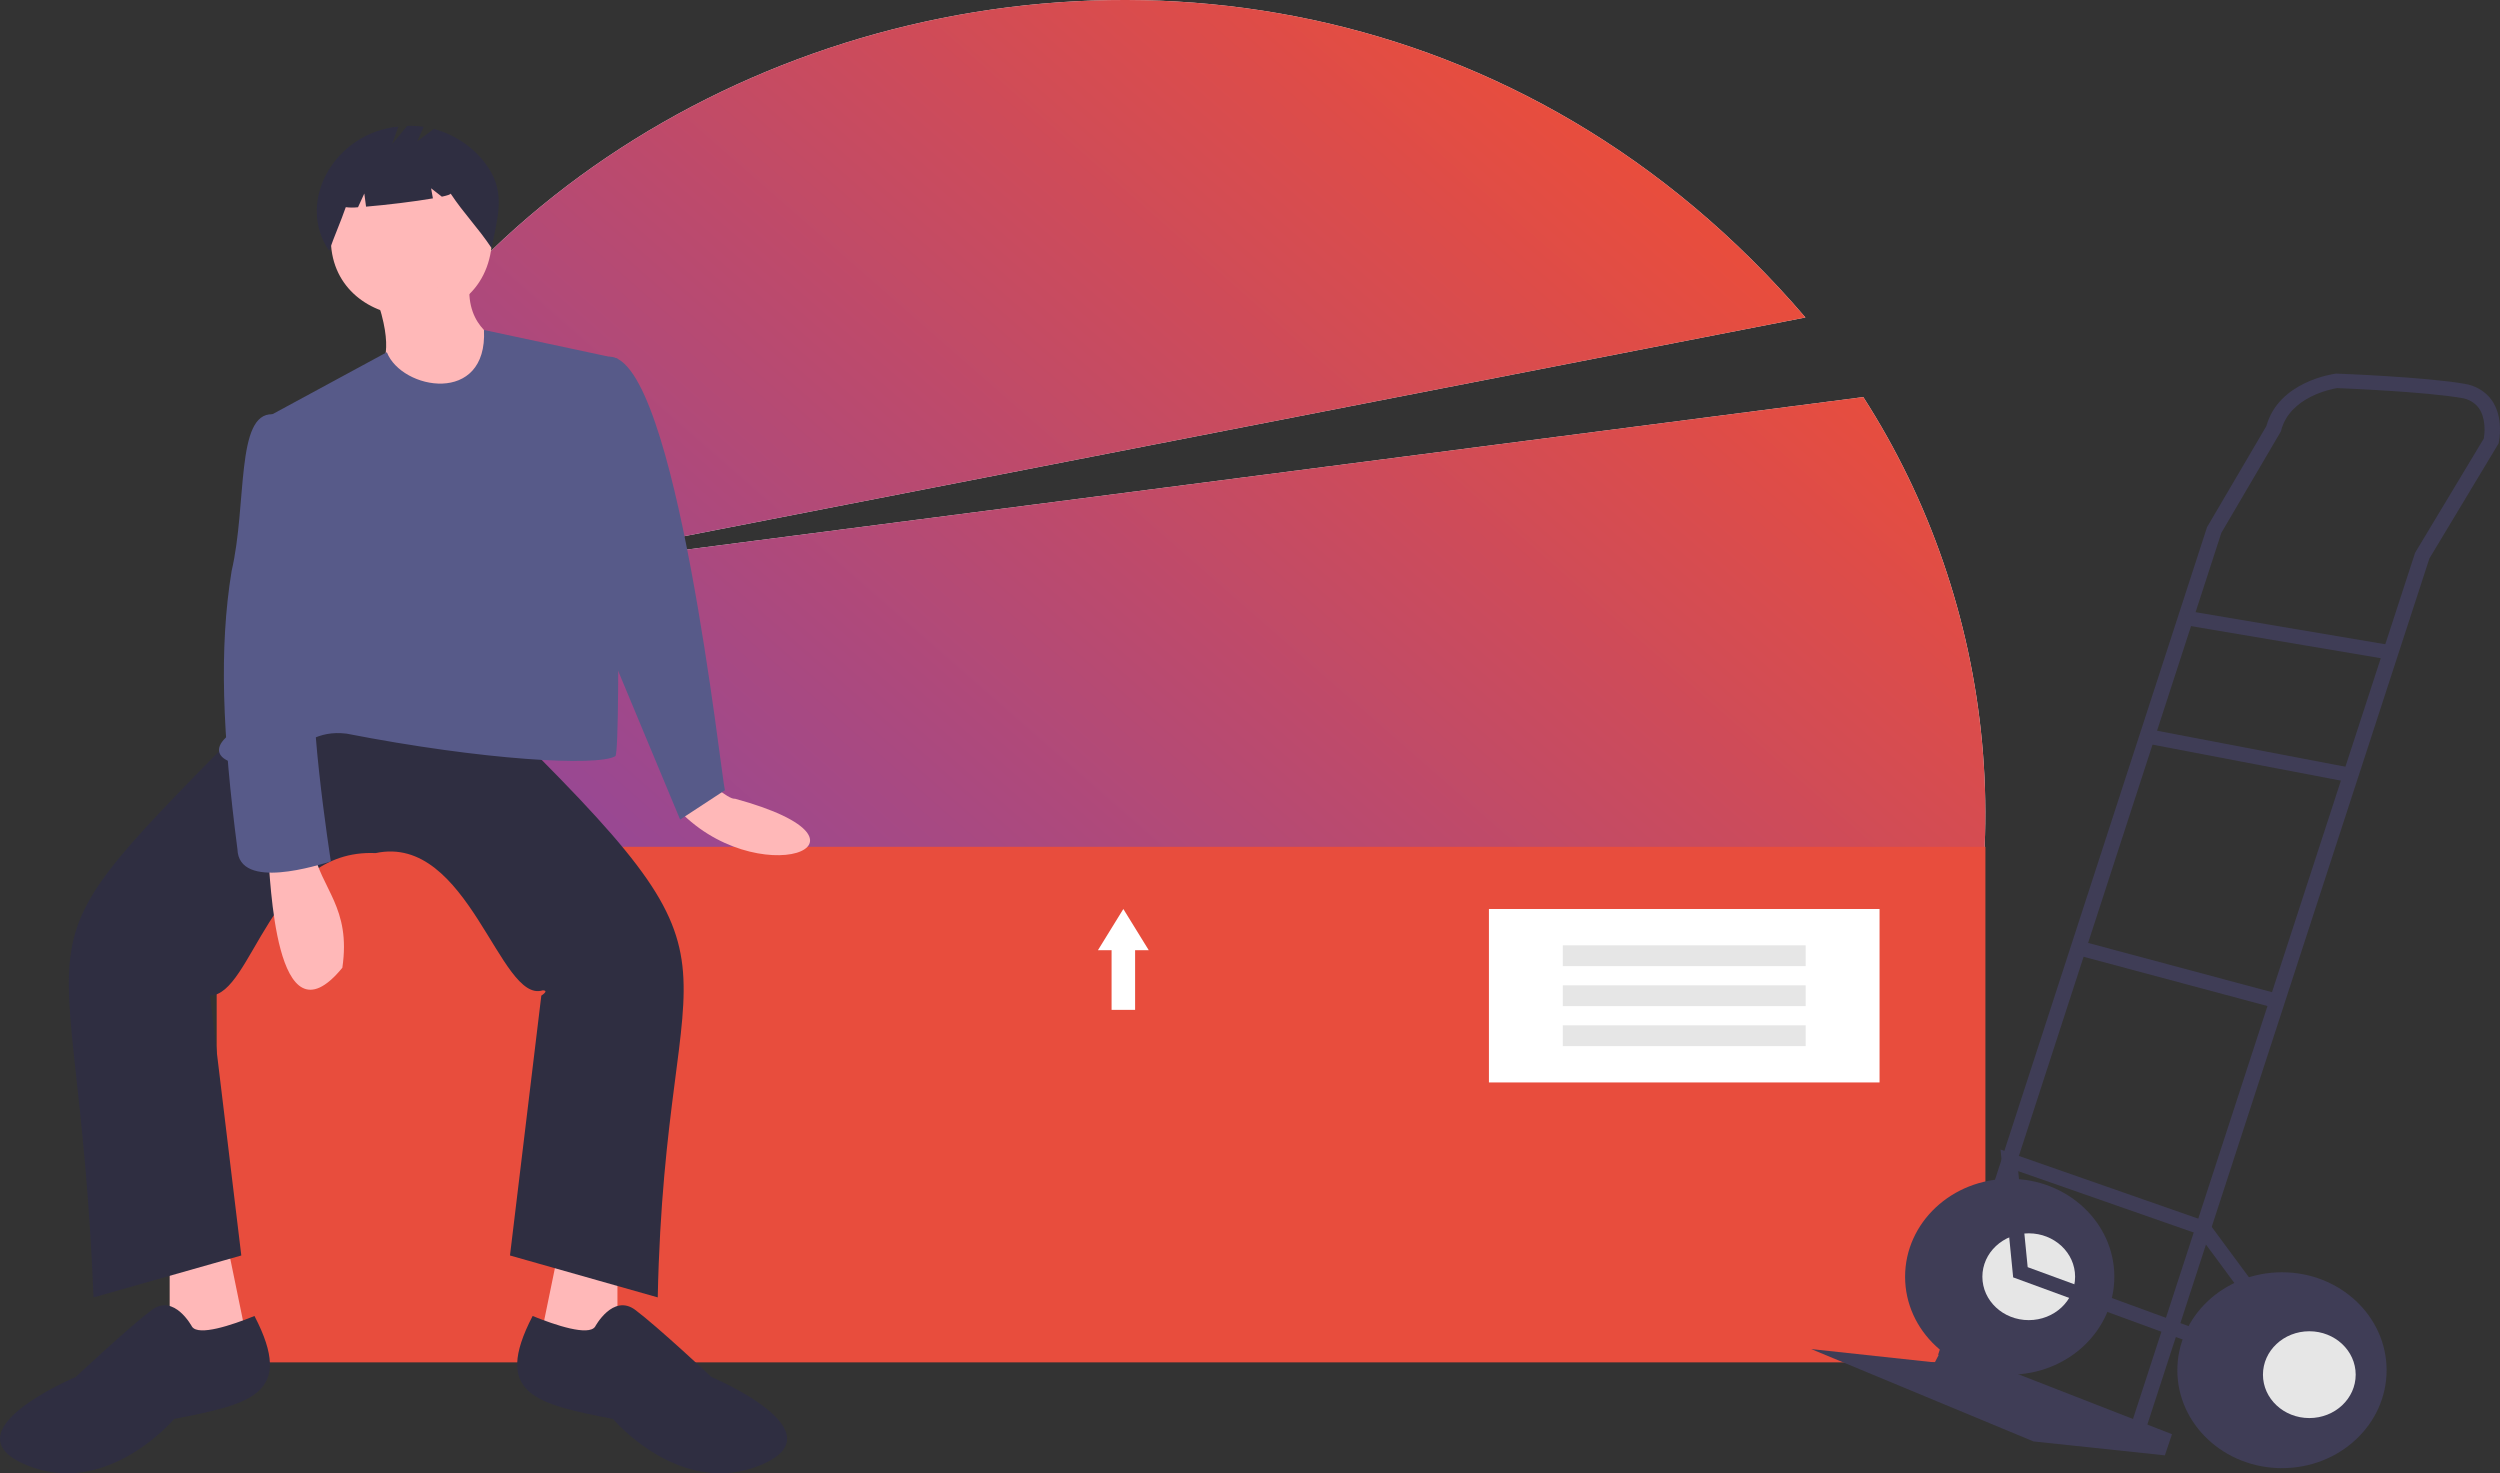 <svg width="543" height="320" viewBox="0 0 543 320" fill="none" xmlns="http://www.w3.org/2000/svg">
<rect x="0" y="0" width="543" height="320" fill="#333333" stroke="none"/>
<g clip-path="url(#clip0_21_304)">
<path d="M417.933 241.706C440.269 189.436 433.512 131.07 404.706 86.245L103.164 125.327L392.137 68.954C270.347 -73.21 33.3 21.085 56.15 200.577L417.933 241.706Z" fill="#E6E6E6"/>
<path d="M417.933 241.706C440.269 189.436 433.512 131.07 404.706 86.245L103.164 125.327L392.137 68.954C270.347 -73.21 33.3 21.085 56.15 200.577L417.933 241.706Z" fill="url(#paint0_linear_21_304)"/>
<path d="M431.232 183.926H47.063V295.905H431.232V183.926Z" fill="#E84D3D"/>
<path d="M154.204 170.27C157.65 172.776 158.911 173.585 159.645 173.482C195.209 183.176 164.032 194.537 146.752 175.252L154.204 170.27Z" fill="#FFB8B8"/>
<path d="M36.851 272.69V295.45L54.357 294.54L49.495 270.869L36.851 272.69Z" fill="#FFB8B8"/>
<path d="M134.109 272.69V295.45L116.602 294.54L121.465 270.869L134.109 272.69Z" fill="#FFB8B8"/>
<path d="M80.617 155.248L106.877 154.338C167.454 213.785 144.545 200.226 142.862 281.794L110.767 272.69L117.575 216.245C117.578 216.243 119.371 215.125 117.881 215.099C108.563 218.096 101.764 180.984 81.59 185.292C58.632 184.264 54.895 216.143 45.604 216.245L52.412 272.69L20.317 281.794C16.724 192.159 -0.888 212.408 56.303 154.338L80.617 155.248Z" fill="#2F2E41"/>
<path d="M41.714 288.167C41.714 288.167 37.824 280.884 32.961 284.525C28.098 288.167 16.427 299.092 16.427 299.092C16.427 299.092 -11.778 310.927 5.728 318.21C23.235 325.493 37.824 308.196 37.824 308.196C54.498 304.941 64.116 302.857 55.273 285.832C50.253 287.865 43.148 290.22 41.714 288.167Z" fill="#2F2E41"/>
<path d="M129.246 288.167C129.246 288.167 133.136 280.884 137.999 284.525C142.862 288.167 154.533 299.092 154.533 299.092C154.533 299.092 182.738 310.927 165.231 318.21C147.725 325.493 133.136 308.196 133.136 308.196C116.462 304.941 106.844 302.857 115.687 285.832C120.707 287.865 127.812 290.22 129.246 288.167Z" fill="#2F2E41"/>
<path d="M106.876 52.373C105.43 75.037 72.387 73.041 71.864 52.373C73.31 29.71 106.353 31.705 106.876 52.373Z" fill="#FFB8B8"/>
<path d="M81.59 64.208C90.098 88.279 70.01 75.174 98.123 94.252L108.822 74.223C108.822 74.223 101.041 71.492 102.014 61.477L81.59 64.208Z" fill="#FFB8B8"/>
<path d="M134.109 77.865L105.117 71.67C105.932 88.034 87.276 84.74 84.021 76.509L56.303 91.52C67.937 132.081 64.988 133.755 49.495 159.8C43.581 164.855 52.425 167.752 60.123 164.986C65.995 161.594 68.977 158.579 75.268 159.346C104.998 165.141 129.748 166.509 133.664 164.244C135.066 162.367 133.624 78.19 134.109 77.865Z" fill="#575A89"/>
<path d="M126.328 79.685C127.301 79.685 132.311 77.48 132.311 77.48C146.886 77.25 156.668 169.027 157.451 171.636L147.725 178.009L132.164 140.682L126.328 79.685Z" fill="#575A89"/>
<path d="M58.248 186.202C58.745 189.638 59.591 228.223 74.357 210.199C76.294 197.049 69.708 193.124 67.973 184.381L58.248 186.202Z" fill="#FFB8B8"/>
<path d="M62.138 91.52L59.158 89.974C51.169 89.728 53.687 109.524 50.307 124.021C47.545 140.91 48.332 159.533 51.571 184.43C51.855 193.567 69.336 187.811 71.864 187.113C71.864 187.113 66.028 149.786 68.946 143.413C71.864 137.04 62.138 91.52 62.138 91.52Z" fill="#575A89"/>
<path d="M106.111 36.487C103.411 32.382 99.183 29.356 94.242 27.994L90.613 30.711L92.024 27.541C90.838 27.372 89.637 27.307 88.438 27.347L85.172 31.277L86.524 27.482C72.513 28.89 64.224 43.945 71.498 54.482C72.62 51.255 73.981 48.226 75.103 44.998C75.985 45.111 76.879 45.115 77.762 45.011L79.127 42.029L79.508 44.884C83.739 44.539 90.015 43.782 94.026 43.088L93.636 40.897L95.97 42.718C97.199 42.453 97.928 42.212 97.868 42.029C100.851 46.531 103.807 49.406 106.79 53.908C107.922 47.558 109.922 42.28 106.111 36.487Z" fill="#2F2E41"/>
<path d="M408.238 197.434H323.395V235.107H408.238V197.434Z" fill="white"/>
<path d="M392.194 205.325H339.439V209.842H392.194V205.325Z" fill="#E6E6E6"/>
<path d="M392.194 214.012H339.439V218.529H392.194V214.012Z" fill="#E6E6E6"/>
<path d="M392.194 222.699H339.439V227.216H392.194V222.699Z" fill="#E6E6E6"/>
<path d="M249.51 206.383L246.75 201.909L243.99 197.434L241.231 201.909L238.471 206.383H241.436V219.34H246.544V206.383H249.51Z" fill="white"/>
<path d="M436.51 298.576C449.061 298.576 459.235 289.053 459.235 277.305C459.235 265.557 449.061 256.033 436.51 256.033C423.96 256.033 413.786 265.557 413.786 277.305C413.786 289.053 423.96 298.576 436.51 298.576Z" fill="#3F3D56"/>
<path d="M440.642 286.732C446.204 286.732 450.713 282.511 450.713 277.305C450.713 272.098 446.204 267.878 440.642 267.878C435.08 267.878 430.571 272.098 430.571 277.305C430.571 282.511 435.08 286.732 440.642 286.732Z" fill="#E6E6E6"/>
<path d="M422.179 292.171L471.759 311.508L470.21 316.101L441.675 313.079L393.386 293.017L420.242 295.917L422.179 292.171Z" fill="#3F3D56"/>
<path d="M466.005 310.637L527.668 121.291L542.685 96.329L542.738 96.088C542.786 95.868 543.889 90.65 541.177 86.871C540.493 85.932 539.61 85.135 538.583 84.529C537.555 83.923 536.406 83.522 535.205 83.35C526.918 81.896 508.377 81.179 507.592 81.149L507.444 81.144L507.297 81.162C506.79 81.227 494.941 82.848 492.262 92.534L479.371 114.496L479.32 114.653L420.96 294.251L424.172 295.166L482.481 115.723L495.416 93.687L495.468 93.484C497.362 86.196 506.418 84.491 507.622 84.296C509.516 84.371 526.942 85.097 534.587 86.439C535.346 86.536 536.075 86.779 536.728 87.153C537.382 87.528 537.945 88.025 538.383 88.614C540.054 90.93 539.636 94.341 539.489 95.238L524.564 120.047L524.511 120.211L462.794 309.721L466.005 310.637Z" fill="#3F3D56"/>
<path d="M475.021 132.655L474.424 135.747L518.959 143.276L519.556 140.184L475.021 132.655Z" fill="#3F3D56"/>
<path d="M466.704 158.372L466.032 161.451L510.249 169.898L510.921 166.819L466.704 158.372Z" fill="#3F3D56"/>
<path d="M451.893 204.366L450.97 207.387L494.14 218.95L495.063 215.928L451.893 204.366Z" fill="#3F3D56"/>
<path d="M481.089 293.513L482.313 290.586L440.411 275.228L438.353 254.373L477.462 268.047L490.132 285.208L492.895 283.422L479.624 265.448L434.519 249.678L437.258 277.448L481.089 293.513Z" fill="#3F3D56"/>
<path d="M495.645 318.881C508.195 318.881 518.369 309.357 518.369 297.609C518.369 285.861 508.195 276.338 495.645 276.338C483.095 276.338 472.921 285.861 472.921 297.609C472.921 309.357 483.095 318.881 495.645 318.881Z" fill="#3F3D56"/>
<path d="M501.584 308.003C507.146 308.003 511.655 303.783 511.655 298.576C511.655 293.37 507.146 289.149 501.584 289.149C496.022 289.149 491.513 293.37 491.513 298.576C491.513 303.783 496.022 308.003 501.584 308.003Z" fill="#E6E6E6"/>
</g>
<defs>
<linearGradient id="paint0_linear_21_304" x1="323.185" y1="8.607" x2="21.121" y2="353.989" gradientUnits="userSpaceOnUse">
<stop stop-color="#E84D3D"/>
<stop offset="1" stop-color="#5944D7"/>
</linearGradient>
<clipPath id="clip0_21_304">
<rect width="543" height="320" fill="white"/>
</clipPath>
</defs>
</svg>
